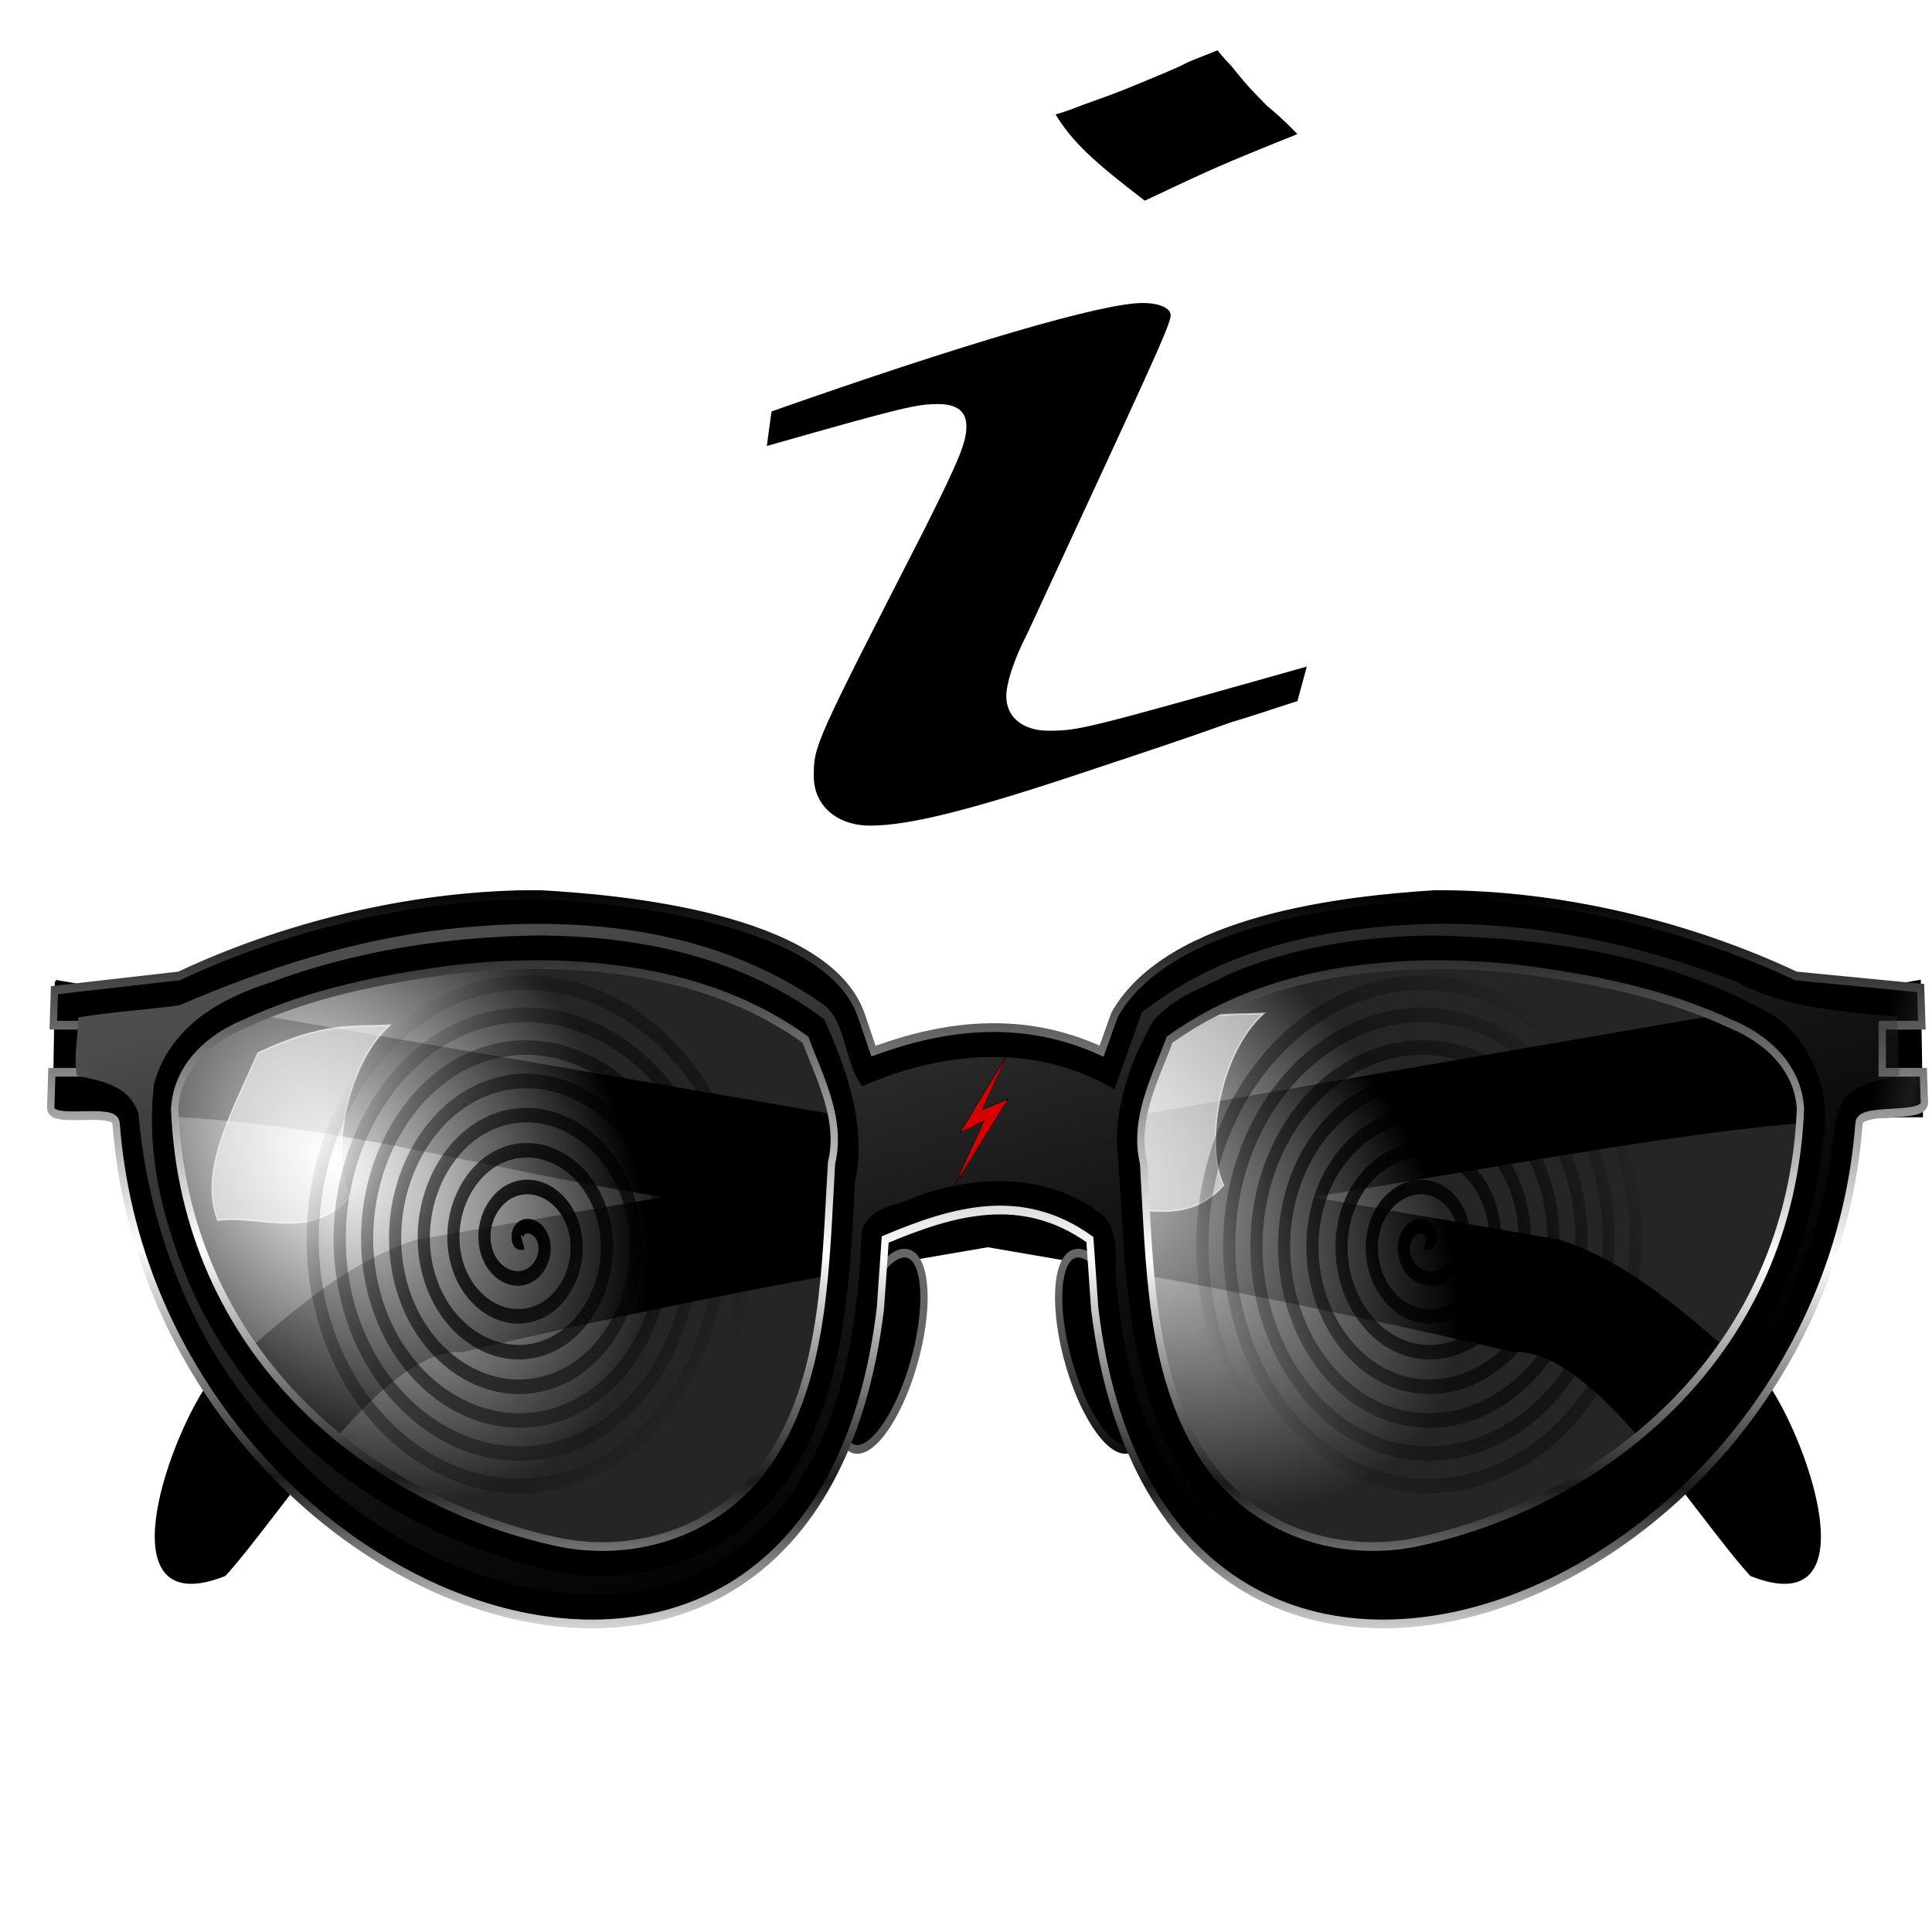 <?xml version="1.0" encoding="UTF-8" standalone="no"?>
<!-- Created with Inkscape (http://www.inkscape.org/) -->

<svg
   xmlns:dc="http://purl.org/dc/elements/1.1/"
   xmlns:cc="http://creativecommons.org/ns#"
   xmlns:rdf="http://www.w3.org/1999/02/22-rdf-syntax-ns#"
   xmlns:svg="http://www.w3.org/2000/svg"
   xmlns="http://www.w3.org/2000/svg"
   xmlns:xlink="http://www.w3.org/1999/xlink"
   xmlns:sodipodi="http://sodipodi.sourceforge.net/DTD/sodipodi-0.dtd"
   xmlns:inkscape="http://www.inkscape.org/namespaces/inkscape"
   width="128"
   height="128"
   id="svg2"
   sodipodi:version="0.32"
   inkscape:version="0.48.3.1 r9886"
   version="1.0"
   sodipodi:docname="InfoView.svg"
   inkscape:output_extension="org.inkscape.output.svg.inkscape">
  <defs
     id="defs4">
    <linearGradient
       inkscape:collect="always"
       id="linearGradient3352">
      <stop
         style="stop-color:#000000;stop-opacity:1;"
         offset="0"
         id="stop3354" />
      <stop
         style="stop-color:#000000;stop-opacity:0;"
         offset="1"
         id="stop3356" />
    </linearGradient>
    <linearGradient
       inkscape:collect="always"
       id="linearGradient3301">
      <stop
         style="stop-color:#4d4d4d;stop-opacity:1"
         offset="0"
         id="stop3303" />
      <stop
         style="stop-color:#1a1a1a;stop-opacity:0;"
         offset="1"
         id="stop3305" />
    </linearGradient>
    <linearGradient
       inkscape:collect="always"
       id="linearGradient3253">
      <stop
         style="stop-color:#000000;stop-opacity:1"
         offset="0"
         id="stop3255" />
      <stop
         id="stop3261"
         offset="0.958"
         style="stop-color:#000000;stop-opacity:1" />
      <stop
         style="stop-color:#1a1a1a;stop-opacity:1"
         offset="0.98"
         id="stop3263" />
      <stop
         style="stop-color:#000000;stop-opacity:1"
         offset="1"
         id="stop3257" />
    </linearGradient>
    <linearGradient
       inkscape:collect="always"
       id="linearGradient3236">
      <stop
         style="stop-color:#000000;stop-opacity:1"
         offset="0"
         id="stop3238" />
      <stop
         style="stop-color:#666666;stop-opacity:1"
         offset="1"
         id="stop3240" />
    </linearGradient>
    <linearGradient
       inkscape:collect="always"
       id="linearGradient3222">
      <stop
         style="stop-color:#ffffff;stop-opacity:1"
         offset="0"
         id="stop3224" />
      <stop
         style="stop-color:#000000;stop-opacity:1"
         offset="1"
         id="stop3226" />
    </linearGradient>
    <linearGradient
       inkscape:collect="always"
       id="linearGradient3202">
      <stop
         style="stop-color:#ffffff;stop-opacity:1"
         offset="0"
         id="stop3204" />
      <stop
         id="stop3210"
         offset="0.236"
         style="stop-color:#1a1a1a;stop-opacity:1" />
      <stop
         style="stop-color:#ffffff;stop-opacity:1"
         offset="0.53"
         id="stop3212" />
      <stop
         style="stop-color:#000000;stop-opacity:1"
         offset="1"
         id="stop3206" />
    </linearGradient>
    <inkscape:perspective
       sodipodi:type="inkscape:persp3d"
       inkscape:vp_x="0 : 526.18109 : 1"
       inkscape:vp_y="0 : 1000 : 0"
       inkscape:vp_z="744.09448 : 526.18109 : 1"
       inkscape:persp3d-origin="372.04724 : 350.78739 : 1"
       id="perspective10" />
    <linearGradient
       inkscape:collect="always"
       xlink:href="#linearGradient3202"
       id="linearGradient3208"
       x1="86.873"
       y1="448.291"
       x2="88.893"
       y2="182.429"
       gradientUnits="userSpaceOnUse" />
    <radialGradient
       inkscape:collect="always"
       xlink:href="#linearGradient3222"
       id="radialGradient3228"
       cx="-100"
       cy="263.734"
       fx="-100"
       fy="263.734"
       r="139.492"
       gradientTransform="matrix(0.833,0.585,-0.426,0.607,95.671,173.752)"
       gradientUnits="userSpaceOnUse" />
    <radialGradient
       inkscape:collect="always"
       xlink:href="#linearGradient3222"
       id="radialGradient3230"
       gradientUnits="userSpaceOnUse"
       gradientTransform="matrix(1.181,0.647,-0.356,0.65,47.912,164.425)"
       cx="131.363"
       cy="28.782"
       fx="131.363"
       fy="28.782"
       r="139.492" />
    <linearGradient
       inkscape:collect="always"
       xlink:href="#linearGradient3236"
       id="linearGradient3251"
       gradientUnits="userSpaceOnUse"
       x1="199.294"
       y1="406.078"
       x2="163.561"
       y2="343.207"
       gradientTransform="translate(0,-6.061)" />
    <linearGradient
       inkscape:collect="always"
       xlink:href="#linearGradient3253"
       id="linearGradient3259"
       x1="-157.143"
       y1="190.934"
       x2="534.286"
       y2="369.505"
       gradientUnits="userSpaceOnUse" />
    <linearGradient
       inkscape:collect="always"
       xlink:href="#linearGradient3301"
       id="linearGradient3307"
       x1="120.208"
       y1="158.377"
       x2="185.868"
       y2="424.852"
       gradientUnits="userSpaceOnUse" />
    <filter
       inkscape:collect="always"
       id="filter3317"
       color-interpolation-filters="sRGB">
      <feGaussianBlur
         inkscape:collect="always"
         stdDeviation="2.452"
         id="feGaussianBlur3319" />
    </filter>
    <radialGradient
       inkscape:collect="always"
       xlink:href="#linearGradient3352"
       id="radialGradient3358"
       cx="-501.92"
       cy="179.873"
       fx="-501.92"
       fy="179.873"
       r="98.896"
       gradientTransform="matrix(0.704,0.698,-1.065,1.075,55.101,364.095)"
       gradientUnits="userSpaceOnUse" />
    <radialGradient
       inkscape:collect="always"
       xlink:href="#linearGradient3352"
       id="radialGradient3362"
       gradientUnits="userSpaceOnUse"
       gradientTransform="matrix(0.704,0.698,-1.065,1.075,55.101,364.095)"
       cx="-501.92"
       cy="179.873"
       fx="-501.92"
       fy="179.873"
       r="98.896" />
    <linearGradient
       inkscape:collect="always"
       xlink:href="#linearGradient3253"
       id="linearGradient3369"
       gradientUnits="userSpaceOnUse"
       x1="-157.143"
       y1="190.934"
       x2="534.286"
       y2="369.505" />
    <linearGradient
       inkscape:collect="always"
       xlink:href="#linearGradient3202"
       id="linearGradient3371"
       gradientUnits="userSpaceOnUse"
       x1="86.873"
       y1="448.291"
       x2="88.893"
       y2="182.429" />
    <radialGradient
       inkscape:collect="always"
       xlink:href="#linearGradient3222"
       id="radialGradient3389"
       gradientUnits="userSpaceOnUse"
       gradientTransform="matrix(0.833,0.585,-0.426,0.607,95.671,173.752)"
       cx="-100"
       cy="263.734"
       fx="-100"
       fy="263.734"
       r="139.492" />
    <radialGradient
       inkscape:collect="always"
       xlink:href="#linearGradient3222"
       id="radialGradient3391"
       gradientUnits="userSpaceOnUse"
       gradientTransform="matrix(1.181,0.647,-0.356,0.65,47.912,164.425)"
       cx="131.363"
       cy="28.782"
       fx="131.363"
       fy="28.782"
       r="139.492" />
    <linearGradient
       inkscape:collect="always"
       xlink:href="#linearGradient3236"
       id="linearGradient3393"
       gradientUnits="userSpaceOnUse"
       gradientTransform="translate(0,-6.061)"
       x1="199.294"
       y1="406.078"
       x2="163.561"
       y2="343.207" />
    <linearGradient
       inkscape:collect="always"
       xlink:href="#linearGradient3253"
       id="linearGradient3395"
       gradientUnits="userSpaceOnUse"
       x1="-157.143"
       y1="190.934"
       x2="534.286"
       y2="369.505" />
    <linearGradient
       inkscape:collect="always"
       xlink:href="#linearGradient3202"
       id="linearGradient3397"
       gradientUnits="userSpaceOnUse"
       x1="86.873"
       y1="448.291"
       x2="88.893"
       y2="182.429" />
    <linearGradient
       inkscape:collect="always"
       xlink:href="#linearGradient3301"
       id="linearGradient3399"
       gradientUnits="userSpaceOnUse"
       x1="120.208"
       y1="158.377"
       x2="185.868"
       y2="424.852" />
    <radialGradient
       inkscape:collect="always"
       xlink:href="#linearGradient3352"
       id="radialGradient3401"
       gradientUnits="userSpaceOnUse"
       gradientTransform="matrix(0.704,0.698,-1.065,1.075,55.101,364.095)"
       cx="-501.92"
       cy="179.873"
       fx="-501.92"
       fy="179.873"
       r="98.896" />
    <radialGradient
       inkscape:collect="always"
       xlink:href="#linearGradient3352"
       id="radialGradient3403"
       gradientUnits="userSpaceOnUse"
       gradientTransform="matrix(0.704,0.698,-1.065,1.075,55.101,364.095)"
       cx="-501.92"
       cy="179.873"
       fx="-501.92"
       fy="179.873"
       r="98.896" />
  </defs>
  <sodipodi:namedview
     id="base"
     pagecolor="#ffffff"
     bordercolor="#666666"
     borderopacity="1.0"
     gridtolerance="10000"
     guidetolerance="10"
     objecttolerance="10"
     inkscape:pageopacity="0.0"
     inkscape:pageshadow="2"
     inkscape:zoom="0.98994949"
     inkscape:cx="224.66569"
     inkscape:cy="53.841167"
     inkscape:document-units="px"
     inkscape:current-layer="layer1"
     showgrid="false"
     inkscape:window-width="763"
     inkscape:window-height="541"
     inkscape:window-x="0"
     inkscape:window-y="24"
     inkscape:window-maximized="0" />
  <g
     inkscape:label="Layer 1"
     inkscape:groupmode="layer"
     id="layer1"
     transform="translate(-68.87,-144.872)">
    <g
       id="g3376"
       transform="matrix(0.161,0,0,0.193,106.9,168.543)">
      <path
         sodipodi:nodetypes="ccccccccccccccccc"
         id="rect2417"
         d="m -213.156,214.25 -0.875,46.125 c 92.549,-4.797 170.356,17.603 254.562,27.844 l -105.688,15.25 c -33.506,9.157 -58.237,30.968 -85.344,49.344 -17.18,21.067 -41.377,80.951 6.781,65.094 24.246,-22.35 64.943,-78.587 97.938,-76.938 C 26.492,326.752 98.375,315.109 170.281,305 c 71.911,10.11 143.816,21.751 216.094,35.969 32.994,-1.65 73.692,54.588 97.938,76.938 48.158,15.858 23.93,-44.027 6.75,-65.094 -27.106,-18.375 -51.838,-40.186 -85.344,-49.344 l -105.688,-15.25 c 85.403,-10.887 181.354,-28.122 254.562,-27.844 l -0.875,-46.125 -383.438,55.281 -383.438,-55.281 z"
         style="fill:#000000;fill-rule:evenodd;stroke:#000000;stroke-width:1px;stroke-linecap:butt;stroke-linejoin:miter;stroke-opacity:1"
         inkscape:connector-curvature="0" />
      <path
         id="path2428"
         d="m -23.8,204.932 c -43.683,1.864 -89.919,5.624 -128.353,28.032 -15.034,7.91 -18.697,25.769 -14.951,41.146 9.283,59.727 59.609,104.228 114.262,124.014 25.573,10.546 53.042,15.941 80.812,12.627 35.952,-2.646 66.314,-31.809 73.678,-66.67 6.356,-27.8 10.649,-56.796 8.144,-85.295 C 106.584,242.247 96.749,226.324 79.804,221.347 47.186,206.978 11.467,203.881 -23.8,204.932 z"
         style="opacity:0.854;fill:url(#radialGradient3389);fill-opacity:1;stroke:none"
         inkscape:connector-curvature="0" />
      <path
         id="path2430"
         d="m 350.272,204.364 c -36.578,1.646 -75.253,6.104 -106.571,26.453 -16.907,19.066 -14.99,45.896 -12.75,69.499 2.904,37.976 13.609,82.015 50.378,101.028 41.048,21.309 90.147,7.632 129.489,-10.67 41.207,-19.464 77.555,-52.828 91.671,-97.164 5.989,-18.084 13.563,-43.239 -5.051,-56.758 -29.376,-20.752 -66.646,-25.879 -101.52,-30.683 -15.165,-1.476 -30.411,-2.164 -45.646,-1.705 z"
         style="opacity:0.854;fill:url(#radialGradient3391);fill-opacity:1;fill-rule:nonzero;stroke:none;stroke-width:1px;marker:none;visibility:visible;display:inline;overflow:visible;enable-background:accumulate"
         inkscape:connector-curvature="0" />
      <path
         d="m 230.526,336.528 c 6.467,18.413 5.738,35.457 -1.627,38.044 -7.365,2.587 -18.592,-10.258 -25.059,-28.671 -6.467,-18.413 -5.738,-35.457 1.627,-38.044 7.365,-2.587 18.592,10.258 25.059,28.671 z m -117.6,0 c -6.467,18.413 -5.738,35.457 1.627,38.044 7.365,2.587 18.592,-10.258 25.059,-28.671 6.467,-18.413 5.738,-35.457 -1.627,-38.044 -7.365,-2.587 -18.592,10.258 -25.059,28.671 z"
         style="fill:#000000;fill-opacity:1;fill-rule:evenodd;stroke:url(#linearGradient3393);stroke-width:3;stroke-linecap:butt;stroke-linejoin:miter;stroke-miterlimit:4;stroke-opacity:1"
         id="path3232"
         inkscape:connector-curvature="0" />
      <path
         style="opacity:0.584;fill:#ffffff;fill-rule:evenodd;stroke:#ffffff;stroke-width:0.554px;stroke-linecap:butt;stroke-linejoin:miter;stroke-opacity:1"
         d="m 212.975,292.171 c -7.859,-17.619 6.452,-37.731 16.535,-57.368 27.066,-10.74 39.198,-8.887 54.328,-9.561 -18.613,13.855 -24.261,45.905 -16.535,58.962 -16.35,15.115 -36.116,6.041 -54.328,7.968 z"
         id="path3325"
         sodipodi:nodetypes="ccccc"
         inkscape:connector-curvature="0" />
      <path
         id="path2383"
         d="M -18.906,184.438 C -68.562,184.927 -119.916,195.671 -162.5,212.375 l -51.312,4.875 -0.469,12.031 13.062,0 0,16.156 -13.656,0 -0.469,12.156 c -0.106,5.915 26.393,-0.379 26.906,5.344 15.081,168.091 286.974,253.959 314.5,63.719 l 2,-23.812 c 28.073,-9.853 56.146,-16.699 84.219,0 l 2,23.812 c 27.526,190.241 299.419,104.372 314.5,-63.719 0.513,-5.723 27.013,-1.21 26.906,-7.125 l -0.406,-10.375 -16.938,0 0,-16.156 16.312,0 -0.5,-12.75 -51.312,-4.156 c -43.958,-17.243 -97.274,-28.119 -148.406,-27.938 -36.39,1.939 -109.599,8.196 -132,41.281 l -5.344,12.469 c -31.281,-11.921 -62.562,-9.575 -93.844,0 l -5.094,-12.469 c -14.463,-33.83 -100.597,-39.836 -132.25,-41.281 -1.598,-0.006 -3.211,-0.016 -4.812,0 z m 3.75,24.031 c 1.587,-0.005 3.163,0.015 4.75,0.031 36.568,0.706 73.978,6.781 105.656,25.75 5.86,13.187 15.035,27.26 10.719,42.344 -2.474,34.158 -2.372,71.51 -24,100 -20.614,27.138 -58.227,36.067 -90.75,29.688 -77.165,-14.502 -151.653,-65.68 -155.562,-148.312 1.038,-14.901 15.03,-24.336 28.031,-28.906 27.928,-10.907 58.084,-15.812 87.875,-19 11.061,-1.003 22.175,-1.562 33.281,-1.594 z m 370.656,0 c 11.107,0.032 22.221,0.591 33.281,1.594 29.791,3.188 59.947,8.093 87.875,19 13.002,4.57 26.993,14.005 28.031,28.906 -3.909,82.633 -78.397,133.811 -155.562,148.312 -32.523,6.38 -70.136,-2.549 -90.75,-29.688 -21.628,-28.49 -21.526,-65.842 -24,-100 -4.316,-15.083 4.858,-29.157 10.719,-42.344 31.678,-18.969 69.088,-25.044 105.656,-25.75 1.587,-0.017 3.163,-0.036 4.75,-0.031 z"
         style="fill:url(#linearGradient3395);fill-opacity:1;fill-rule:evenodd;stroke:url(#linearGradient3397);stroke-width:3;stroke-linecap:butt;stroke-linejoin:miter;stroke-miterlimit:4;stroke-opacity:1;stroke-dasharray:none"
         inkscape:connector-curvature="0" />
      <path
         id="path3265"
         d="m 353.344,194.469 c -41.429,1.007 -84.325,7.312 -119.625,30.375 -3.835,8.8 -7.568,17.643 -11.344,26.469 -32.267,-16.051 -70.78,-13.225 -103.75,-1.062 -7.779,-8.245 -6.279,-23.004 -17,-28.656 C 55.643,195.108 0.334,191.538 -51.709,196.263 c -37.952,3.472 -75.079,13.349 -110.754,26.225 -13.811,1.492 -27.794,2.251 -41.506,4.106 -0.112,6.658 -2.037,13.397 -0.594,20 9.076,1.737 21.459,2.974 25.312,13 3.769,36.674 19.688,71.932 44.812,98.75 38.016,42.032 94.392,68.713 151.562,66.219 31.957,-1.987 63.688,-17.674 80.438,-45.656 15.103,-23.441 19.506,-51.734 20.844,-79.062 3.557,-8.859 14.621,-8.258 22.125,-11.656 25.156,-7.613 54.837,-8.529 77.5,6.594 7.629,6.751 3.514,18.205 5.656,26.938 3.852,33.568 18.735,68.402 48.406,86.781 35.428,22.104 81.279,19.624 119.35,5.45 59.04,-20.914 109.686,-70.163 124.182,-131.762 2.347,-8.997 2.009,-19.201 6.656,-27.312 6.023,-6.314 15.321,-6.234 23.188,-8.531 -0.699,-6.657 -0.206,-13.388 -1.062,-20.031 -22.571,-1.722 -45.715,-2.828 -66.656,-12.125 -40.077,-12.86 -82.164,-20.217 -124.406,-19.719 z m -368.406,4 c 40.788,0.097 83.002,6.951 118,28.75 9.014,16.8 17.704,36.294 12.717,55.81 -2.06,34.722 -4.299,72.396 -26.596,100.717 -25.308,31.929 -71.642,41.118 -109.785,30.223 -54.173,-12.219 -107.061,-42.373 -135.155,-91.448 -12.111,-22.069 -20.7,-47.779 -16.9,-73.272 6.749,-20.008 28.178,-29.327 47.112,-34.42 35.696,-11.18 73.221,-15.849 110.607,-16.362 z m 368.188,0 c 48.181,0.922 97.729,6.724 141.359,27.949 14.516,8.637 23.637,26.47 19.359,43.239 -5.912,50.195 -40.358,93.412 -83.781,117.406 -31.287,18.037 -66.785,29.829 -103.031,31.281 -35.071,-0.089 -71.172,-18.557 -86.219,-51.125 -14.892,-30.424 -14.3,-65.298 -17.5,-98.438 0.33,-14.832 6.783,-29.086 15.094,-41 8.667,-8.426 20.992,-11.484 31.875,-16.281 26.561,-9.337 54.774,-12.695 82.844,-13.031 z"
         style="fill:url(#linearGradient3399);fill-opacity:1;fill-rule:evenodd;stroke:none;filter:url(#filter3317)"
         inkscape:connector-curvature="0" />
      <path
         sodipodi:type="spiral"
         style="fill:none;stroke:url(#radialGradient3401);stroke-width:5.394;stroke-linecap:butt;stroke-linejoin:miter;stroke-miterlimit:4;stroke-opacity:1;stroke-dasharray:none"
         id="path3360"
         sodipodi:cx="-492.95444"
         sodipodi:cy="209.89496"
         sodipodi:expansion="0.89999998"
         sodipodi:revolution="7.6999998"
         sodipodi:radius="101.01525"
         sodipodi:argument="-47.453232"
         sodipodi:t0="0"
         d="m -492.954,209.895 c -2.734,0.934 -2.671,-3.033 -1.494,-4.372 2.734,-3.11 7.605,-1.358 9.653,1.584 3.472,4.985 0.797,11.725 -4.142,14.541 -6.983,3.98 -15.743,0.311 -19.242,-6.548 -4.532,-8.887 0.137,-19.67 8.864,-23.815 10.734,-5.099 23.52,0.562 28.291,11.116 5.669,12.541 -0.97,27.307 -13.319,32.689 -14.317,6.24 -31.039,-1.367 -37.021,-15.483 -6.809,-16.066 1.754,-34.724 17.614,-41.298 17.794,-7.375 38.368,2.133 45.526,19.717 7.938,19.502 -2.506,41.975 -21.796,49.71 -21.193,8.499 -45.548,-2.874 -53.856,-23.853 -9.056,-22.869 3.237,-49.091 25.891,-57.966 24.531,-9.611 52.607,3.596 62.044,27.911 10.162,26.181 -3.951,56.096 -29.915,66.093 -27.819,10.711 -59.563,-4.303 -70.114,-31.904 -11.256,-29.446 4.652,-63.007 33.88,-74.109 31.063,-11.8 66.43,4.998 78.081,35.842 12.341,32.67 -5.341,69.835 -37.793,82.031 -34.269,12.879 -73.221,-5.683 -85.959,-39.733 -13.415,-35.859 6.022,-76.589 41.663,-89.868 37.442,-13.949 79.942,6.358 93.757,43.582 14.481,39.017 -6.693,83.279 -45.493,97.629 -40.585,15.01 -86.602,-7.027 -101.484,-47.394 -15.538,-42.147 7.358,-89.91 49.287,-105.322 43.701,-16.064 93.205,7.688 109.146,51.172 16.588,45.25 -8.016,96.487 -53.049,112.954 -46.793,17.11 -99.757,-8.343 -116.748,-54.919 -17.631,-48.33 8.668,-103.015 56.782,-120.528 49.862,-18.15 106.262,8.993 124.296,58.638 14.62,40.248 0.96,86.449 -32.74,112.718"
         transform="matrix(-0.927,0,0,0.927,-106.46,109.252)" />
      <path
         sodipodi:nodetypes="ccccc"
         id="path3321"
         d="m -146.64,296.212 c -7.859,-17.619 6.452,-37.731 16.535,-57.368 27.066,-10.74 39.198,-8.887 54.328,-9.561 -18.613,13.855 -24.261,45.905 -16.535,58.962 -16.35,15.115 -36.116,6.041 -54.328,7.968 z"
         style="opacity:0.584;fill:#ffffff;fill-rule:evenodd;stroke:#ffffff;stroke-width:0.554px;stroke-linecap:butt;stroke-linejoin:miter;stroke-opacity:1"
         inkscape:connector-curvature="0" />
      <path
         transform="matrix(0.927,0,0,0.927,435.85,109.252)"
         d="m -492.954,209.895 c -2.734,0.934 -2.671,-3.033 -1.494,-4.372 2.734,-3.11 7.605,-1.358 9.653,1.584 3.472,4.985 0.797,11.725 -4.142,14.541 -6.983,3.98 -15.743,0.311 -19.242,-6.548 -4.532,-8.887 0.137,-19.67 8.864,-23.815 10.734,-5.099 23.52,0.562 28.291,11.116 5.669,12.541 -0.97,27.307 -13.319,32.689 -14.317,6.24 -31.039,-1.367 -37.021,-15.483 -6.809,-16.066 1.754,-34.724 17.614,-41.298 17.794,-7.375 38.368,2.133 45.526,19.717 7.938,19.502 -2.506,41.975 -21.796,49.71 -21.193,8.499 -45.548,-2.874 -53.856,-23.853 -9.056,-22.869 3.237,-49.091 25.891,-57.966 24.531,-9.611 52.607,3.596 62.044,27.911 10.162,26.181 -3.951,56.096 -29.915,66.093 -27.819,10.711 -59.563,-4.303 -70.114,-31.904 -11.256,-29.446 4.652,-63.007 33.88,-74.109 31.063,-11.8 66.43,4.998 78.081,35.842 12.341,32.67 -5.341,69.835 -37.793,82.031 -34.269,12.879 -73.221,-5.683 -85.959,-39.733 -13.415,-35.859 6.022,-76.589 41.663,-89.868 37.442,-13.949 79.942,6.358 93.757,43.582 14.481,39.017 -6.693,83.279 -45.493,97.629 -40.585,15.01 -86.602,-7.027 -101.484,-47.394 -15.538,-42.147 7.358,-89.91 49.287,-105.322 43.701,-16.064 93.205,7.688 109.146,51.172 16.588,45.25 -8.016,96.487 -53.049,112.954 -46.793,17.11 -99.757,-8.343 -116.748,-54.919 -17.631,-48.33 8.668,-103.015 56.782,-120.528 49.862,-18.15 106.262,8.993 124.296,58.638 14.62,40.248 0.96,86.449 -32.74,112.718"
         sodipodi:t0="0"
         sodipodi:argument="-47.453232"
         sodipodi:radius="101.01525"
         sodipodi:revolution="7.6999998"
         sodipodi:expansion="0.89999998"
         sodipodi:cy="209.89496"
         sodipodi:cx="-492.95444"
         id="path3342"
         style="fill:none;stroke:url(#radialGradient3403);stroke-width:5.394;stroke-linecap:butt;stroke-linejoin:miter;stroke-miterlimit:4;stroke-opacity:1;stroke-dasharray:none"
         sodipodi:type="spiral" />
      <path
         sodipodi:nodetypes="ccccccc"
         id="path3374"
         d="m 178.644,238.792 -19.923,27.394 9.961,-4.151 -12.037,21.998 21.998,-29.469 -10.791,3.736 10.791,-19.508 z"
         style="fill:#d40000;fill-rule:evenodd;stroke:#000000;stroke-width:0.205px;stroke-linecap:butt;stroke-linejoin:miter;stroke-opacity:1"
         inkscape:connector-curvature="0" />
    </g>
    <rect
       style="fill:#ffffff;fill-opacity:1;fill-rule:nonzero;stroke:none;display:inline"
       id="rect4240"
       width="5.423"
       height="1.513"
       x="175.429"
       y="259.728"
       ry="0.515" />
    <g
       transform="matrix(2.699,0,0,1.417,78.269,136.645)"
       style="font-size:57.631px;font-style:normal;font-weight:normal;line-height:125%;letter-spacing:0px;word-spacing:0px;fill:#000000;fill-opacity:1;stroke:none;display:inline;font-family:Sans"
       id="text2999">
      <path
         d="m 24.619,15.188 c 1.671,-1.498 1.787,-1.614 3.746,-3.112 C 28.019,11.385 27.731,10.924 27.616,10.751 27.27,10.059 27.212,10.002 26.751,8.907 26.636,8.676 26.521,8.446 26.405,8.157 26.117,8.388 25.771,8.618 25.598,8.791 25.368,9.022 24.907,9.368 24.331,9.829 c -0.288,0.231 -0.692,0.519 -1.21,0.864 -0.231,0.173 -0.461,0.346 -0.692,0.461 0.403,1.268 0.922,2.19 2.19,4.034 M 28.595,36.973 c -5.475,2.939 -5.59,2.997 -6.339,2.997 -0.634,0 -1.037,-0.634 -1.037,-1.614 0,-0.576 0.173,-1.671 0.519,-2.939 2.939,-12.103 3.516,-14.408 3.516,-14.869 0,-0.346 -0.288,-0.576 -0.692,-0.576 -0.98,0 -4.38,1.902 -9.106,5.072 l -0.115,1.614 c 3.4,-1.844 3.688,-1.959 4.207,-1.959 0.461,0 0.692,0.346 0.692,1.037 0,0.749 -0.173,1.556 -1.037,4.841 -2.709,10.085 -2.709,10.085 -2.709,11.526 0,1.383 0.576,2.305 1.383,2.305 0.98,0 2.536,-0.749 5.59,-2.709 1.095,-0.692 2.19,-1.383 3.285,-2.132 0.519,-0.288 1.037,-0.634 1.614,-0.98 L 28.595,36.973"
         style="font-style:italic;font-variant:normal;font-weight:bold;font-stretch:normal;font-family:URW Chancery L;-inkscape-font-specification:URW Chancery L Bold Italic"
         id="path3004"
         inkscape:connector-curvature="0" />
    </g>
  </g>
</svg>
